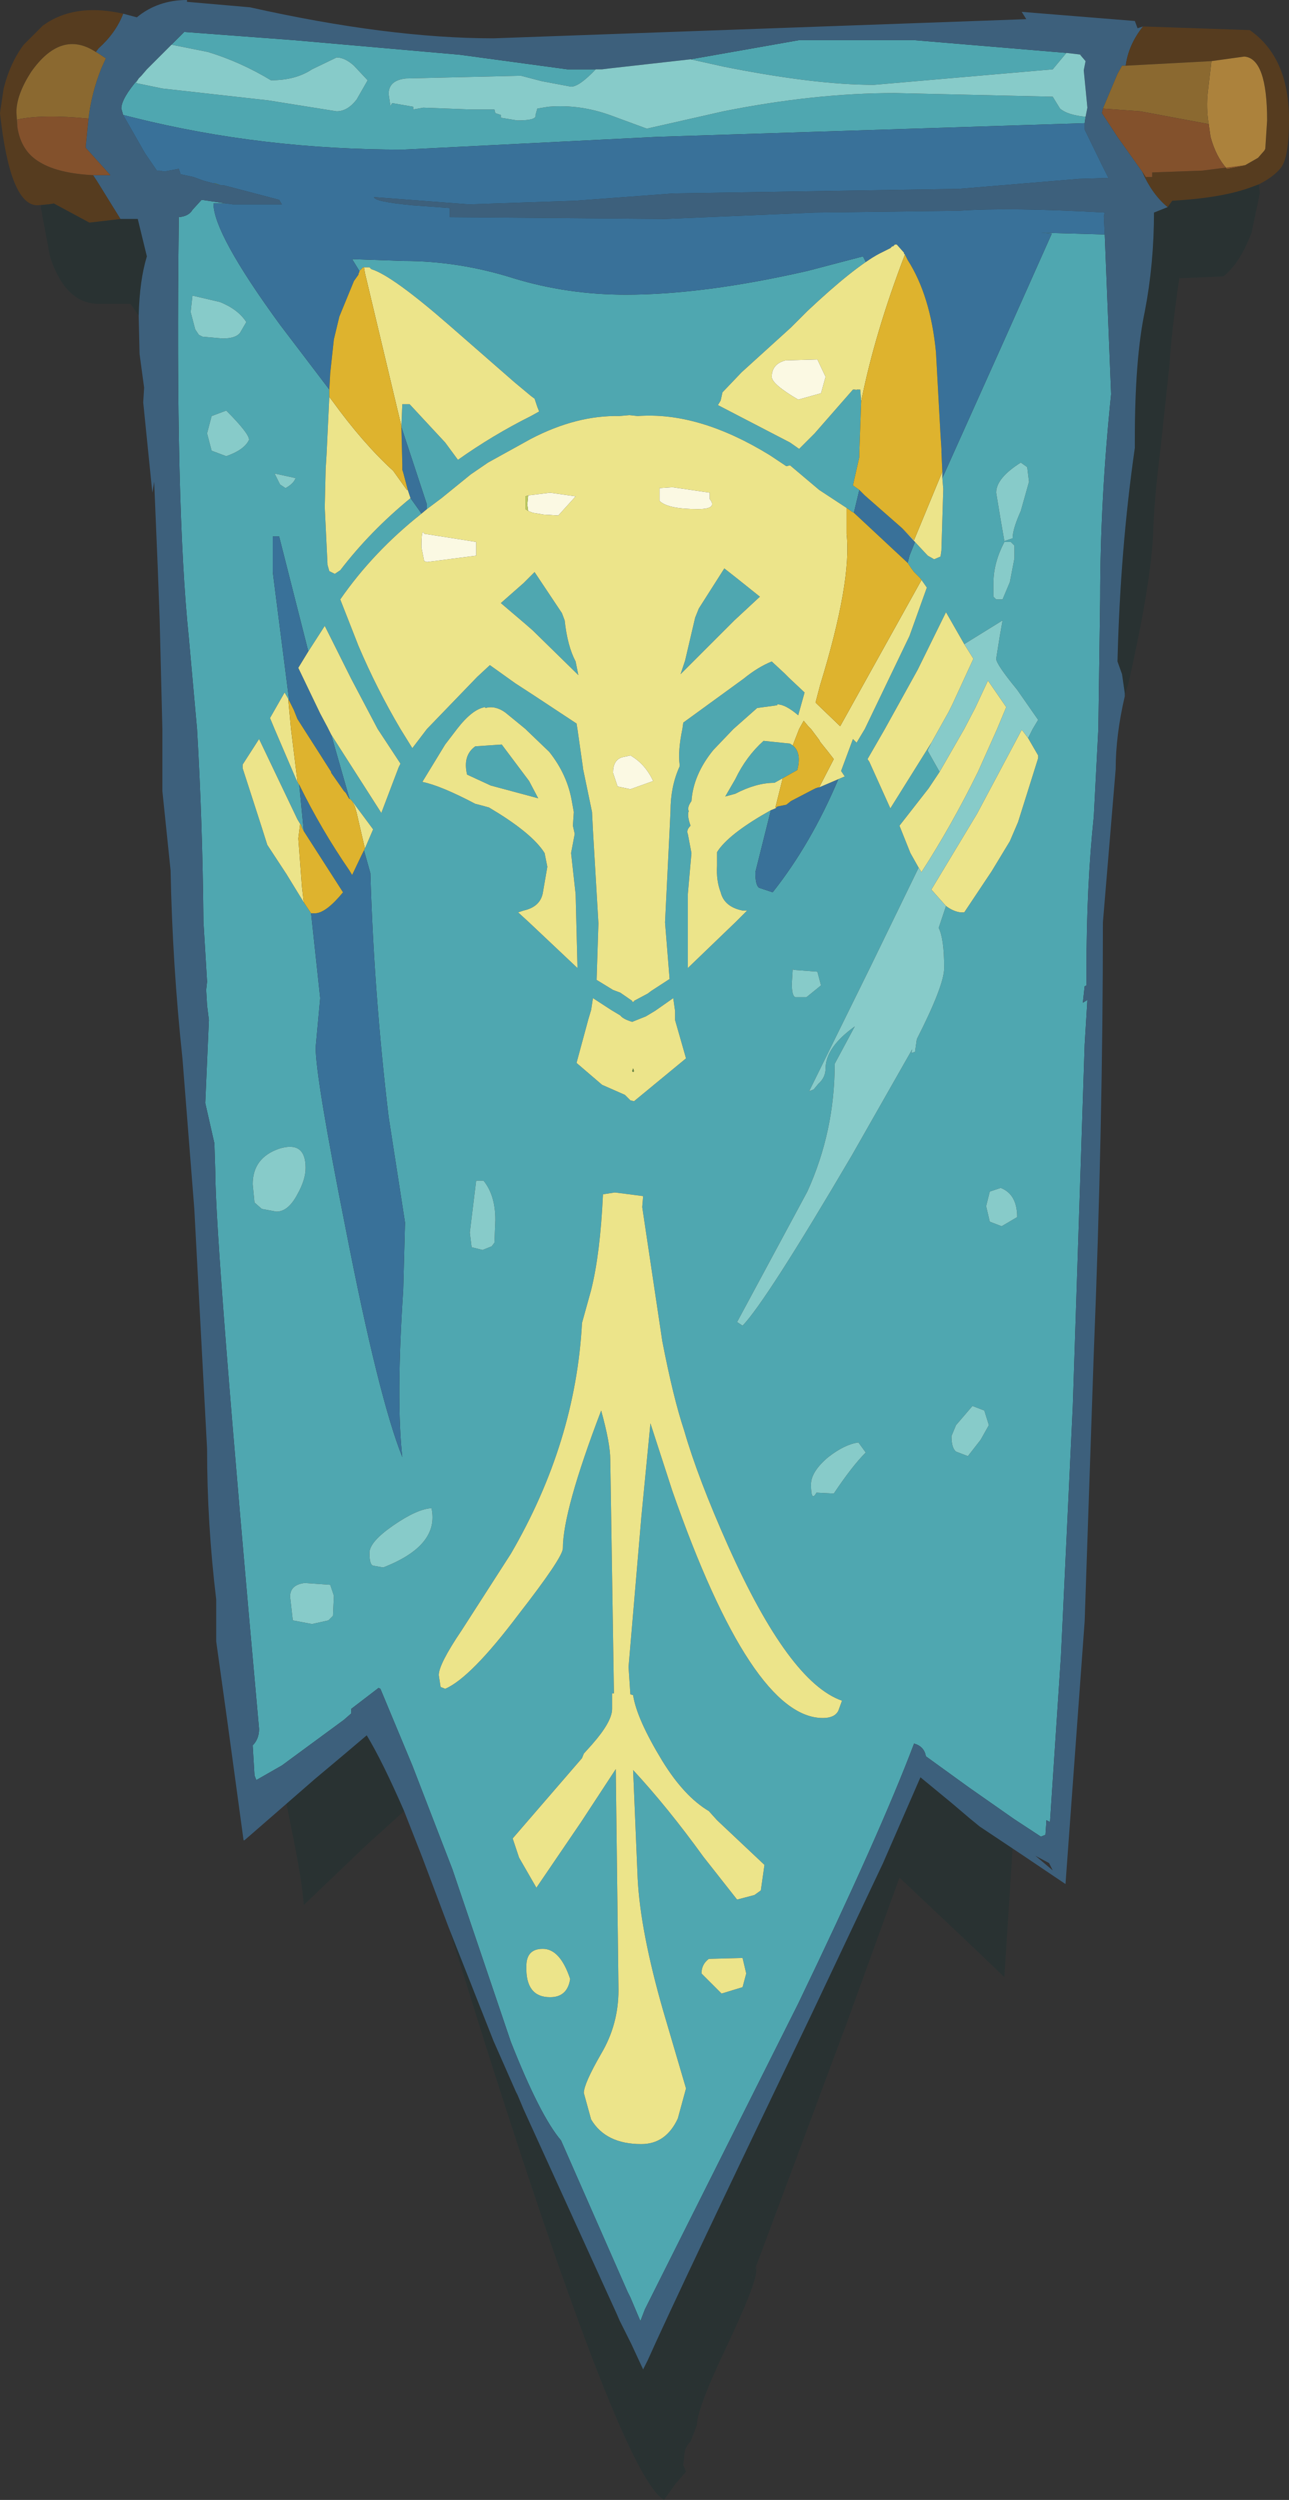 <?xml version="1.0" encoding="UTF-8" standalone="no"?>
<svg xmlns:ffdec="https://www.free-decompiler.com/flash" xmlns:xlink="http://www.w3.org/1999/xlink" ffdec:objectType="frame" height="137.0px" width="70.65px" xmlns="http://www.w3.org/2000/svg">
  <rect width="100%" height="100%" fill="#333333" stroke="none"/>
  <g transform="matrix(1.0, 0.0, 0.0, 1.0, 35.3, 68.5)">
    <use ffdec:characterId="2261" height="137.0" transform="matrix(1.0, 0.0, 0.0, 1.0, -35.3, -68.5)" width="70.65" xlink:href="#shape0"/>
  </g>
  <defs>
    <g id="shape0" transform="matrix(1.0, 0.0, 0.0, 1.0, 35.3, 68.5)">
      <path d="M2.55 -65.25 L8.5 -66.3 14.8 -66.3 23.15 -65.6 22.4 -64.7 12.6 -63.85 Q9.35 -63.85 4.35 -64.85 L2.55 -65.25 M24.2 -62.1 L24.15 -61.75 0.7 -61.0 -13.2 -60.3 Q-20.95 -60.3 -27.95 -62.05 L-28.55 -62.2 -28.65 -62.55 Q-28.65 -63.1 -27.7 -64.2 L-27.85 -63.95 -26.4 -63.65 -20.6 -63.0 -16.85 -62.4 Q-16.25 -62.4 -15.75 -63.05 L-15.15 -64.1 -15.9 -64.9 Q-16.4 -65.35 -16.85 -65.35 L-18.2 -64.7 Q-19.1 -64.1 -20.45 -64.1 -22.1 -65.1 -23.9 -65.65 L-25.9 -66.05 -25.2 -66.75 -19.2 -66.3 -10.1 -65.5 -4.2 -64.7 -2.4 -64.7 -2.65 -64.7 Q-3.55 -63.75 -4.0 -63.75 L-5.6 -64.05 -6.75 -64.35 -13.05 -64.2 Q-14.0 -64.1 -14.0 -63.35 L-13.9 -62.7 -13.8 -62.85 -12.65 -62.65 -12.65 -62.5 -12.1 -62.6 -9.5 -62.5 -8.2 -62.5 -8.15 -62.3 -7.85 -62.2 -7.85 -62.05 -6.95 -61.9 Q-5.85 -61.9 -5.95 -62.2 L-5.85 -62.55 -5.25 -62.65 Q-3.5 -62.8 -1.75 -62.15 L0.15 -61.45 4.35 -62.4 Q9.35 -63.4 13.75 -63.4 L22.4 -63.2 22.8 -62.55 Q23.2 -62.2 24.2 -62.1 M25.25 -55.65 L25.6 -46.9 Q25.0 -41.1 25.0 -35.7 L24.9 -28.55 24.65 -23.75 Q24.25 -19.95 24.25 -15.35 L24.25 -14.5 24.15 -14.45 24.05 -13.55 24.3 -13.7 24.15 -11.25 23.5 8.55 22.85 22.25 22.25 31.35 22.05 31.25 22.05 31.35 22.0 32.05 21.75 32.15 20.3 31.2 17.8 29.45 15.45 27.75 Q15.35 27.2 14.8 27.05 12.95 31.95 8.45 41.3 L0.05 58.05 -0.2 58.7 -0.75 57.4 -0.9 57.1 -4.55 48.8 Q-5.7 47.45 -7.3 43.4 L-10.5 33.95 -12.7 28.25 -14.45 24.05 -14.55 24.0 -16.05 25.15 -16.05 25.2 -16.05 25.4 -16.45 25.75 -19.85 28.25 -21.25 29.05 -21.35 28.8 -21.45 27.15 Q-21.1 26.8 -21.1 26.25 -23.5 -0.3 -23.5 -4.3 L-23.55 -5.85 -24.05 -8.05 -23.85 -12.6 -23.95 -13.4 -24.0 -14.25 -23.95 -14.7 -24.15 -18.0 Q-24.2 -23.45 -24.5 -28.55 L-24.95 -33.55 Q-25.7 -40.75 -25.5 -56.45 L-25.5 -56.6 Q-24.95 -56.65 -24.75 -57.0 L-24.25 -57.55 -22.9 -57.35 -23.6 -57.35 Q-23.6 -55.7 -19.95 -50.7 L-17.25 -47.15 -17.25 -46.75 -17.4 -43.6 -17.45 -42.8 -17.5 -40.7 -17.35 -37.6 -17.35 -37.55 -17.25 -37.2 -16.95 -37.05 -16.65 -37.25 Q-15.0 -39.4 -12.8 -41.2 L-12.3 -40.5 -12.2 -40.35 Q-14.85 -38.25 -16.65 -35.65 L-15.65 -33.1 Q-14.65 -30.75 -13.35 -28.55 L-12.7 -27.5 -11.9 -28.55 -9.15 -31.4 -8.45 -32.05 -7.05 -31.05 -6.05 -30.4 -3.7 -28.85 -3.65 -28.55 -3.35 -26.45 -3.35 -26.4 -2.85 -24.0 -2.8 -23.0 -2.5 -17.9 -2.6 -14.8 -1.7 -14.25 -1.3 -14.1 -0.65 -13.65 -0.65 -13.6 -0.55 -13.6 -0.55 -13.65 0.2 -14.05 0.4 -14.2 1.4 -14.85 1.15 -17.95 1.4 -23.0 1.45 -24.05 Q1.45 -25.4 1.95 -26.5 L1.95 -26.6 Q1.85 -27.35 2.1 -28.55 L2.15 -28.9 5.45 -31.3 Q6.25 -31.95 7.0 -32.25 L7.7 -31.6 7.95 -31.35 8.8 -30.55 8.45 -29.3 Q7.75 -29.9 7.3 -29.9 L7.3 -29.85 6.2 -29.7 4.9 -28.55 3.8 -27.4 Q2.7 -26.05 2.6 -24.6 2.35 -24.25 2.45 -24.05 2.35 -23.8 2.55 -23.25 2.3 -23.0 2.4 -22.8 L2.6 -21.75 2.4 -19.5 2.4 -15.55 2.4 -15.45 5.05 -18.0 5.65 -18.6 5.4 -18.6 Q4.4 -18.8 4.2 -19.6 3.95 -20.25 4.0 -21.05 L4.0 -21.8 4.1 -21.95 Q4.8 -22.9 6.95 -24.1 L6.1 -20.7 Q6.1 -20.0 6.3 -19.85 L7.05 -19.6 Q9.15 -22.25 10.65 -25.8 L11.0 -25.95 10.8 -26.25 11.45 -28.0 11.65 -27.8 12.1 -28.55 14.55 -33.65 15.5 -36.3 15.15 -36.8 14.8 -37.15 14.65 -37.35 14.55 -37.5 14.45 -37.65 14.55 -38.05 14.85 -38.8 15.55 -38.05 15.9 -37.85 16.25 -38.0 16.3 -38.35 16.3 -38.4 16.4 -41.7 16.35 -42.3 19.65 -49.65 22.35 -55.7 21.75 -55.75 25.25 -55.65 M12.9 -54.6 Q11.5 -53.85 8.95 -51.45 L8.05 -50.55 5.35 -48.1 4.3 -47.0 4.2 -46.55 4.05 -46.3 8.0 -44.25 8.5 -43.9 9.35 -44.75 11.45 -47.15 11.6 -47.15 11.6 -47.1 11.65 -47.15 11.85 -47.15 11.9 -46.5 11.8 -43.7 11.8 -43.45 11.45 -41.9 11.8 -41.65 11.5 -40.4 11.4 -40.45 11.2 -40.6 9.6 -41.65 8.0 -43.0 7.8 -42.95 6.9 -43.55 Q3.0 -45.95 -0.35 -45.7 L-0.8 -45.75 -1.35 -45.7 Q-3.7 -45.75 -6.2 -44.45 L-8.55 -43.15 -9.5 -42.5 -11.1 -41.2 -11.9 -40.6 -11.9 -40.85 -13.3 -45.1 -13.3 -45.15 -13.25 -46.35 -13.05 -46.35 -13.0 -46.35 -12.85 -46.35 -10.9 -44.25 -10.2 -43.3 Q-8.3 -44.65 -6.2 -45.7 L-5.75 -45.95 -5.85 -46.2 -6.0 -46.65 -6.2 -46.8 -7.1 -47.55 -10.65 -50.65 Q-13.8 -53.4 -14.95 -53.75 L-15.05 -53.85 -15.1 -53.85 -15.25 -53.85 -15.35 -53.85 -15.4 -53.85 -15.6 -53.65 -16.0 -54.3 -13.2 -54.2 Q-10.15 -54.2 -7.15 -53.25 -4.2 -52.35 -1.0 -52.35 3.25 -52.35 8.95 -53.65 L12.0 -54.45 12.15 -54.15 12.9 -54.6 M21.1 -42.1 L21.0 -42.9 20.65 -43.15 Q19.3 -42.3 19.3 -41.5 L19.55 -40.0 19.75 -38.85 20.2 -39.0 Q20.2 -39.5 20.65 -40.5 L21.1 -42.1 M20.3 -37.9 L20.3 -38.6 20.1 -38.8 19.75 -38.8 Q19.15 -37.65 19.15 -36.55 L19.15 -35.8 19.3 -35.65 19.65 -35.65 20.05 -36.6 20.3 -37.9 M16.55 -18.85 Q16.95 -18.55 17.35 -18.5 L17.55 -18.5 19.05 -20.75 20.05 -22.4 20.5 -23.45 21.6 -26.95 21.6 -27.1 21.05 -28.05 21.3 -28.55 21.6 -29.05 20.45 -30.7 Q19.3 -32.1 19.3 -32.4 L19.5 -33.65 19.65 -34.5 17.55 -33.2 16.55 -34.95 15.0 -31.8 13.2 -28.55 12.25 -26.9 12.35 -26.75 13.5 -24.2 15.75 -27.8 15.55 -27.4 15.55 -27.35 16.2 -26.2 15.6 -25.3 14.0 -23.25 14.6 -21.75 15.05 -20.95 12.4 -15.5 9.05 -8.7 9.3 -8.8 9.55 -9.1 Q9.95 -9.45 9.95 -9.95 9.95 -11.1 11.55 -12.25 L10.45 -10.2 Q10.45 -6.5 8.95 -3.2 L5.1 3.95 5.4 4.15 Q6.7 2.8 11.4 -5.2 L14.7 -11.0 14.65 -10.8 14.85 -10.85 14.95 -11.55 Q16.45 -14.5 16.45 -15.45 16.45 -17.05 16.15 -17.65 L16.55 -18.85 M6.35 -35.8 L4.95 -34.5 2.15 -31.7 2.0 -31.55 2.25 -32.3 2.8 -34.65 3.0 -35.15 4.4 -37.35 5.1 -36.8 6.35 -35.8 M7.6 -25.85 L7.15 -25.6 Q6.15 -25.6 5.0 -25.0 L4.45 -24.85 5.0 -25.8 Q5.6 -27.05 6.55 -27.9 L8.0 -27.75 8.15 -27.65 Q8.65 -27.25 8.4 -26.3 L7.6 -25.85 M0.6 -13.1 L0.1 -12.8 -0.65 -12.5 Q-1.15 -12.65 -1.3 -12.85 L-1.8 -13.15 -2.8 -13.8 -2.9 -13.15 -3.05 -12.65 -3.7 -10.25 -2.3 -9.05 -1.05 -8.5 -0.75 -8.2 -0.55 -8.15 2.3 -10.5 1.7 -12.6 1.7 -13.1 1.6 -13.8 0.6 -13.1 M17.1 11.05 L17.75 11.3 18.45 10.4 18.9 9.6 18.65 8.8 18.0 8.55 17.1 9.6 16.85 10.2 Q16.85 10.85 17.1 11.05 M12.15 11.1 L11.75 10.55 Q11.0 10.65 10.1 11.35 9.15 12.15 9.15 12.85 9.15 13.85 9.45 13.3 L10.4 13.35 Q11.4 11.85 12.15 11.1 M18.75 -2.4 L18.95 -1.55 19.6 -1.3 20.45 -1.8 Q20.45 -3.05 19.55 -3.4 L18.95 -3.2 18.75 -2.4 M9.5 -15.25 L8.2 -15.35 8.15 -15.4 8.1 -14.6 Q8.1 -13.9 8.3 -13.85 L8.9 -13.85 9.7 -14.5 9.5 -15.25 M1.0 5.0 L-0.1 -2.35 -0.05 -2.95 -1.6 -3.15 -2.25 -3.05 Q-2.4 0.2 -2.9 2.2 L-3.4 4.0 Q-3.75 10.55 -7.3 16.65 L-10.0 20.85 Q-11.25 22.7 -11.25 23.3 L-11.15 23.95 -10.9 24.05 Q-9.5 23.45 -6.9 20.0 -4.45 16.85 -4.45 16.35 -4.45 14.3 -2.35 8.8 -1.85 10.6 -1.85 11.5 L-1.65 24.3 -1.75 24.3 -1.75 25.15 Q-1.75 25.85 -2.85 27.1 L-3.3 27.6 -3.4 27.85 -7.2 32.25 -6.85 33.3 -5.9 34.95 -3.45 31.35 -1.55 28.45 -1.4 40.55 Q-1.4 42.45 -2.35 44.05 -3.3 45.7 -3.3 46.2 L-2.9 47.65 Q-2.1 49.0 -0.15 49.0 1.2 49.0 1.85 47.6 L2.3 45.95 1.05 41.7 Q-0.2 37.35 -0.35 34.45 L-0.6 28.5 Q1.3 30.55 3.25 33.25 L5.1 35.6 6.05 35.35 6.4 35.1 6.6 33.7 4.0 31.25 3.55 30.75 Q2.2 29.95 1.0 28.0 -0.4 25.7 -0.6 24.4 L-0.75 24.35 -0.85 22.85 -0.15 14.65 0.35 9.5 1.55 13.2 Q5.9 25.65 9.8 25.65 10.45 25.65 10.65 25.25 L10.85 24.7 Q7.95 23.7 4.6 16.2 2.95 12.5 2.2 9.9 1.6 8.1 1.0 5.0 M5.4 40.4 L5.6 39.65 5.4 38.8 3.55 38.85 Q3.15 39.15 3.15 39.65 L4.25 40.75 5.4 40.4 M-23.25 -51.95 L-24.75 -52.3 -24.85 -51.4 -24.6 -50.45 -24.4 -50.15 -24.2 -50.05 -23.1 -49.95 Q-22.4 -49.95 -22.15 -50.25 L-21.8 -50.85 Q-22.25 -51.55 -23.25 -51.95 M-19.65 -41.75 Q-19.2 -42.0 -19.1 -42.3 L-20.25 -42.55 -19.95 -41.95 -19.65 -41.75 M-17.15 -28.25 L-14.4 -23.95 -13.45 -26.45 -13.35 -26.65 -14.6 -28.55 -16.05 -31.3 -17.5 -34.2 -18.4 -32.8 -20.0 -39.1 -20.35 -39.1 -20.35 -37.15 -19.45 -30.1 -19.5 -30.15 -19.5 -30.2 -19.7 -30.55 -20.5 -29.15 -20.25 -28.55 -19.05 -25.75 -18.95 -25.55 -18.9 -25.5 -18.65 -22.95 -18.7 -23.05 -18.75 -23.15 -18.8 -23.3 -18.85 -23.35 -19.0 -23.6 -21.1 -28.0 -22.0 -26.6 -22.0 -26.4 -20.95 -23.15 -20.65 -22.2 -19.6 -20.6 -18.65 -19.05 -18.25 -18.45 -17.75 -13.8 -18.0 -11.1 Q-18.0 -9.45 -16.35 -1.15 -14.55 8.1 -13.25 11.35 -13.6 8.2 -13.2 2.2 L-13.1 -1.5 -14.0 -7.3 Q-14.8 -14.0 -15.0 -20.65 L-15.35 -21.9 -15.3 -22.0 -14.85 -23.05 -16.0 -24.6 -16.05 -24.65 -16.15 -24.75 -17.15 -28.25 M-8.4 -25.45 L-9.7 -26.05 Q-9.95 -27.1 -9.25 -27.6 L-7.8 -27.7 -6.3 -25.7 -5.8 -24.75 -6.35 -24.9 -8.4 -25.45 M-3.6 -31.5 L-3.7 -31.6 -6.1 -33.95 -6.5 -34.3 -7.85 -35.45 -6.6 -36.55 -6.1 -37.05 -6.0 -37.15 -4.5 -34.9 -4.35 -34.5 Q-4.2 -33.1 -3.75 -32.25 L-3.6 -31.5 M-10.25 -28.55 L-10.9 -27.7 -12.15 -25.65 Q-11.15 -25.45 -9.25 -24.45 L-9.05 -24.4 -8.5 -24.25 Q-6.3 -22.95 -5.55 -21.9 L-5.45 -21.75 -5.3 -21.0 -5.55 -19.55 Q-5.7 -18.8 -6.6 -18.6 L-6.9 -18.5 -6.3 -17.95 -3.65 -15.45 -3.65 -15.55 -3.75 -19.5 -4.0 -21.75 -3.8 -22.8 -3.9 -23.25 -3.85 -24.0 -3.95 -24.55 Q-4.2 -26.05 -5.2 -27.3 L-6.4 -28.45 -6.5 -28.55 -7.6 -29.45 Q-8.15 -29.85 -8.7 -29.7 L-8.7 -29.75 Q-9.4 -29.65 -10.25 -28.55 M-23.7 -43.8 L-22.9 -43.5 Q-21.9 -43.85 -21.65 -44.4 -21.65 -44.75 -22.9 -46.0 L-23.7 -45.7 -23.95 -44.75 -23.7 -43.8 M-21.35 -2.6 L-20.95 -2.25 -20.15 -2.1 Q-19.5 -2.1 -19.0 -3.05 -18.55 -3.85 -18.55 -4.5 -18.55 -6.0 -20.0 -5.55 -21.45 -5.05 -21.45 -3.6 L-21.35 -2.6 M-17.2 18.35 L-18.6 18.25 Q-19.4 18.35 -19.4 19.0 L-19.25 20.3 -18.2 20.5 -17.3 20.3 -17.05 20.05 -17.0 18.95 -17.2 18.35 M-14.85 17.3 L-14.3 17.4 Q-11.2 16.2 -11.65 14.15 -12.45 14.2 -13.75 15.1 -15.05 16.0 -15.05 16.6 -15.05 17.25 -14.85 17.3 M-8.15 -1.65 Q-8.15 -3.0 -8.8 -3.8 L-9.2 -3.8 -9.55 -0.95 -9.45 -0.15 -8.85 0.0 -8.35 -0.2 -8.2 -0.4 -8.15 -1.65 M-6.45 39.25 Q-6.5 40.95 -5.15 40.95 -4.2 40.95 -4.05 39.95 -4.6 38.3 -5.55 38.3 -6.45 38.3 -6.45 39.25" fill="#4fa7b0" fill-rule="evenodd" stroke="none"/>
      <path d="M23.15 -65.6 L14.8 -66.3 8.5 -66.3 2.55 -65.25 -1.9 -64.75 -2.3 -64.7 -2.4 -64.7 -4.2 -64.7 -10.1 -65.5 -19.2 -66.3 -25.2 -66.75 -25.9 -66.05 -27.15 -64.8 -27.25 -64.7 -27.55 -64.35 -27.7 -64.2 Q-28.65 -63.1 -28.65 -62.55 L-28.55 -62.2 -27.35 -60.1 -26.7 -59.15 -26.55 -59.15 -26.3 -59.1 -25.5 -59.25 -25.4 -58.95 -24.7 -58.8 -24.15 -58.6 -23.6 -58.45 -23.55 -58.45 -23.2 -58.35 -23.05 -58.35 -20.0 -57.55 -19.85 -57.3 -22.05 -57.3 -22.2 -57.3 -22.55 -57.3 -22.9 -57.35 -24.25 -57.55 -24.75 -57.0 Q-24.95 -56.65 -25.5 -56.6 L-25.5 -56.45 Q-25.7 -40.75 -24.95 -33.55 L-24.5 -28.55 Q-24.2 -23.45 -24.15 -18.0 L-23.95 -14.7 -24.0 -14.25 -23.95 -13.4 -23.85 -12.6 -24.05 -8.05 -23.55 -5.85 -23.5 -4.3 Q-23.5 -0.3 -21.1 26.25 -21.1 26.8 -21.45 27.15 L-21.35 28.8 -21.25 29.05 -19.85 28.25 -16.45 25.75 -16.05 25.4 -16.05 25.2 -16.05 25.15 -14.55 24.0 -14.45 24.05 -12.7 28.25 -10.5 33.95 -7.3 43.4 Q-5.7 47.45 -4.55 48.8 L-0.9 57.1 -0.75 57.4 -0.2 58.7 0.05 58.05 8.45 41.3 Q12.95 31.95 14.8 27.05 15.35 27.2 15.45 27.75 L17.8 29.45 20.3 31.2 21.75 32.15 22.0 32.05 22.05 31.35 22.05 31.25 22.25 31.35 22.85 22.25 23.5 8.55 24.15 -11.25 24.3 -13.7 24.05 -13.55 24.15 -14.45 24.25 -14.5 24.25 -15.35 Q24.25 -19.95 24.65 -23.75 L24.9 -28.55 25.0 -35.7 Q25.0 -41.1 25.6 -46.9 L25.25 -55.65 25.2 -56.65 25.25 -56.85 Q20.05 -57.15 17.25 -56.95 L9.35 -56.85 1.15 -56.5 -10.65 -56.6 -10.65 -57.1 -12.7 -57.25 Q-14.8 -57.45 -14.8 -57.7 L-9.6 -57.3 -3.75 -57.5 1.6 -57.9 17.25 -58.15 23.85 -58.7 25.45 -58.75 25.05 -59.55 24.15 -61.4 24.15 -61.55 24.15 -61.75 24.2 -62.1 24.3 -62.6 24.1 -64.65 24.2 -65.15 23.9 -65.5 24.0 -65.5 23.15 -65.6 M26.4 -64.9 L26.2 -64.9 25.95 -64.45 25.15 -62.55 25.1 -62.3 25.95 -61.0 27.3 -59.1 Q27.85 -57.85 28.7 -57.15 L27.95 -56.85 Q27.95 -54.05 27.45 -51.45 26.9 -48.85 26.9 -44.4 L26.9 -43.95 Q26.1 -38.4 25.95 -32.25 L26.2 -31.55 26.35 -30.5 26.35 -30.35 Q25.85 -28.2 25.85 -26.35 L25.15 -17.95 Q25.15 -6.8 24.65 5.65 L24.15 20.35 23.1 34.75 20.8 33.2 20.2 32.8 18.4 31.6 17.85 31.15 16.85 30.3 15.15 28.9 13.1 33.6 9.15 41.95 Q1.9 57.05 0.2 60.85 L-0.05 61.35 -0.7 59.95 -0.85 59.65 -1.05 59.25 -1.15 59.05 -1.35 58.65 -1.5 58.3 -6.6 47.1 -7.0 46.15 -6.95 46.3 -8.25 43.35 -10.7 37.15 -12.15 33.3 -13.15 30.75 Q-14.35 28.0 -15.2 26.6 L-16.5 27.7 -18.05 29.0 -19.6 30.35 -21.9 32.35 -21.95 32.35 -22.85 25.75 -23.45 21.45 -23.45 19.15 Q-23.95 15.0 -23.95 10.9 L-24.65 -2.25 -25.3 -10.5 Q-25.85 -15.65 -25.95 -20.8 L-26.4 -25.15 -26.4 -28.55 -26.55 -34.6 -26.65 -37.3 -26.85 -42.1 -26.95 -41.5 -27.45 -46.45 -27.4 -47.25 -27.65 -49.1 -27.7 -51.2 Q-27.65 -53.15 -27.25 -54.45 L-27.75 -56.5 -28.0 -56.5 -28.7 -56.5 -30.0 -58.6 -30.2 -58.9 -29.25 -58.9 -30.6 -60.4 -30.6 -60.5 -30.45 -62.0 Q-30.3 -63.35 -29.75 -64.75 L-29.5 -65.3 -29.95 -65.6 -30.05 -65.65 -29.9 -65.85 Q-28.95 -66.7 -28.55 -67.75 L-27.8 -67.55 Q-26.65 -68.5 -25.05 -68.5 L-25.05 -68.4 -21.6 -68.1 Q-14.0 -66.4 -8.25 -66.4 L20.95 -67.45 20.7 -67.85 26.9 -67.35 27.05 -66.95 27.35 -67.05 Q26.55 -66.05 26.4 -64.9 M21.45 33.2 L22.4 34.0 22.2 33.6 21.45 33.2" fill="#3d607c" fill-rule="evenodd" stroke="none"/>
      <path d="M2.55 -65.25 L4.35 -64.85 Q9.35 -63.85 12.6 -63.85 L22.4 -64.7 23.15 -65.6 24.0 -65.5 23.9 -65.5 24.2 -65.15 24.1 -64.65 24.3 -62.6 24.2 -62.1 Q23.2 -62.2 22.8 -62.55 L22.4 -63.2 13.75 -63.4 Q9.35 -63.4 4.35 -62.4 L0.15 -61.45 -1.75 -62.15 Q-3.5 -62.8 -5.25 -62.65 L-5.85 -62.55 -5.95 -62.2 Q-5.85 -61.9 -6.95 -61.9 L-7.85 -62.05 -7.85 -62.2 -8.15 -62.3 -8.2 -62.5 -9.5 -62.5 -12.1 -62.6 -12.65 -62.5 -12.65 -62.65 -13.8 -62.85 -13.9 -62.7 -14.0 -63.35 Q-14.0 -64.1 -13.05 -64.2 L-6.75 -64.35 -5.6 -64.05 -4.0 -63.75 Q-3.55 -63.75 -2.65 -64.7 L-2.4 -64.7 -2.3 -64.7 -1.9 -64.75 2.55 -65.25 M-27.7 -64.2 L-27.55 -64.35 -27.25 -64.7 -27.15 -64.8 -25.9 -66.05 -23.9 -65.65 Q-22.1 -65.1 -20.45 -64.1 -19.1 -64.1 -18.2 -64.7 L-16.85 -65.35 Q-16.4 -65.35 -15.9 -64.9 L-15.15 -64.1 -15.75 -63.05 Q-16.25 -62.4 -16.85 -62.4 L-20.6 -63.0 -26.4 -63.65 -27.85 -63.95 -27.7 -64.2 M20.3 -37.9 L20.05 -36.6 19.65 -35.65 19.3 -35.65 19.15 -35.8 19.15 -36.55 Q19.15 -37.65 19.75 -38.8 L20.1 -38.8 20.3 -38.6 20.3 -37.9 M21.1 -42.1 L20.65 -40.5 Q20.2 -39.5 20.2 -39.0 L19.75 -38.85 19.55 -40.0 19.3 -41.5 Q19.3 -42.3 20.65 -43.15 L21.0 -42.9 21.1 -42.1 M16.55 -18.85 L16.15 -17.65 Q16.45 -17.05 16.45 -15.45 16.45 -14.5 14.95 -11.55 L14.85 -10.85 14.65 -10.8 14.7 -11.0 11.4 -5.2 Q6.7 2.8 5.4 4.15 L5.1 3.95 8.95 -3.2 Q10.45 -6.5 10.45 -10.2 L11.55 -12.25 Q9.95 -11.1 9.95 -9.95 9.95 -9.45 9.55 -9.1 L9.3 -8.8 9.05 -8.7 12.4 -15.5 15.05 -20.95 15.15 -20.8 15.2 -20.7 Q16.85 -23.25 18.3 -26.2 L19.35 -28.55 19.85 -29.75 18.85 -31.2 18.15 -29.7 17.55 -28.55 16.2 -26.2 15.55 -27.35 15.55 -27.4 15.75 -27.8 16.7 -29.5 16.9 -29.9 18.05 -32.4 17.55 -33.2 19.65 -34.5 19.5 -33.65 19.3 -32.4 Q19.3 -32.1 20.45 -30.7 L21.6 -29.05 21.3 -28.55 21.05 -28.05 20.75 -28.45 20.7 -28.5 18.25 -23.9 15.75 -19.75 16.55 -18.85 M9.5 -15.25 L9.7 -14.5 8.9 -13.85 8.3 -13.85 Q8.1 -13.9 8.1 -14.6 L8.15 -15.4 8.2 -15.35 9.5 -15.25 M18.75 -2.4 L18.95 -3.2 19.55 -3.4 Q20.45 -3.05 20.45 -1.8 L19.6 -1.3 18.95 -1.55 18.75 -2.4 M12.15 11.1 Q11.4 11.85 10.4 13.35 L9.45 13.3 Q9.15 13.85 9.15 12.85 9.15 12.15 10.1 11.35 11.0 10.65 11.75 10.55 L12.15 11.1 M17.1 11.05 Q16.85 10.85 16.85 10.2 L17.1 9.6 18.0 8.55 18.65 8.8 18.9 9.6 18.45 10.4 17.75 11.3 17.1 11.05 M-23.25 -51.95 Q-22.25 -51.55 -21.8 -50.85 L-22.15 -50.25 Q-22.4 -49.95 -23.1 -49.95 L-24.2 -50.05 -24.4 -50.15 -24.6 -50.45 -24.85 -51.4 -24.75 -52.3 -23.25 -51.95 M-19.65 -41.75 L-19.95 -41.95 -20.25 -42.55 -19.1 -42.3 Q-19.2 -42.0 -19.65 -41.75 M-23.7 -43.8 L-23.95 -44.75 -23.7 -45.7 -22.9 -46.0 Q-21.65 -44.75 -21.65 -44.4 -21.9 -43.85 -22.9 -43.5 L-23.7 -43.8 M-21.35 -2.6 L-21.45 -3.6 Q-21.45 -5.05 -20.0 -5.55 -18.55 -6.0 -18.55 -4.5 -18.55 -3.85 -19.0 -3.05 -19.5 -2.1 -20.15 -2.1 L-20.95 -2.25 -21.35 -2.6 M-8.15 -1.65 L-8.2 -0.4 -8.35 -0.2 -8.85 0.0 -9.45 -0.15 -9.55 -0.95 -9.2 -3.8 -8.8 -3.8 Q-8.15 -3.0 -8.15 -1.65 M-14.85 17.3 Q-15.05 17.25 -15.05 16.6 -15.05 16.0 -13.75 15.1 -12.45 14.2 -11.65 14.15 -11.2 16.2 -14.3 17.4 L-14.85 17.3 M-17.2 18.35 L-17.0 18.95 -17.05 20.05 -17.3 20.3 -18.2 20.5 -19.25 20.3 -19.4 19.0 Q-19.4 18.35 -18.6 18.25 L-17.2 18.35" fill="#87cbc9" fill-rule="evenodd" stroke="none"/>
      <path d="M24.15 -61.75 L24.15 -61.55 24.15 -61.4 25.05 -59.55 25.45 -58.75 23.85 -58.7 17.25 -58.15 1.6 -57.9 -3.75 -57.5 -9.6 -57.3 -14.8 -57.7 Q-14.8 -57.45 -12.7 -57.25 L-10.65 -57.1 -10.65 -56.6 1.15 -56.5 9.35 -56.85 17.25 -56.95 Q20.05 -57.15 25.25 -56.85 L25.2 -56.65 25.25 -55.65 21.75 -55.75 22.35 -55.7 19.65 -49.65 16.35 -42.3 16.35 -42.65 16.3 -43.7 16.3 -43.8 16.3 -43.9 16.25 -44.65 16.0 -49.2 Q15.7 -52.3 14.45 -54.25 L14.3 -54.55 14.25 -54.6 14.25 -54.65 13.85 -55.1 13.75 -55.1 13.65 -55.0 13.6 -55.0 13.5 -54.9 12.9 -54.6 12.15 -54.15 12.0 -54.45 8.95 -53.65 Q3.25 -52.35 -1.0 -52.35 -4.2 -52.35 -7.15 -53.25 -10.15 -54.2 -13.2 -54.2 L-16.0 -54.3 -15.6 -53.65 -15.6 -53.6 -15.65 -53.5 -15.65 -53.45 -15.9 -53.1 -16.7 -51.15 -17.0 -49.9 -17.2 -48.05 -17.25 -47.15 -19.95 -50.7 Q-23.6 -55.7 -23.6 -57.35 L-22.9 -57.35 -22.55 -57.3 -22.2 -57.3 -22.05 -57.3 -19.85 -57.3 -20.0 -57.55 -23.05 -58.35 -23.2 -58.35 -23.5 -58.45 -23.55 -58.45 -23.6 -58.45 -24.15 -58.6 -24.7 -58.8 -25.4 -58.95 -25.5 -59.25 -26.3 -59.1 -26.55 -59.15 -26.7 -59.15 -27.35 -60.1 -28.55 -62.2 -27.95 -62.05 Q-20.95 -60.3 -13.2 -60.3 L0.7 -61.0 24.15 -61.75 M-13.3 -45.1 L-11.9 -40.85 -11.9 -40.6 -12.2 -40.35 -12.3 -40.5 -12.8 -41.2 -12.95 -41.65 -13.2 -42.6 -13.25 -42.75 -13.25 -43.05 -13.3 -45.1 M11.5 -40.4 L11.8 -41.65 12.1 -41.35 14.15 -39.55 14.85 -38.8 14.55 -38.05 14.45 -37.65 11.5 -40.4 M6.95 -24.1 L7.2 -24.2 7.25 -24.25 7.3 -24.3 7.8 -24.4 8.05 -24.6 9.2 -25.2 9.4 -25.3 9.55 -25.35 9.6 -25.35 10.65 -25.8 Q9.15 -22.25 7.05 -19.6 L6.3 -19.85 Q6.1 -20.0 6.1 -20.7 L6.95 -24.1 M-18.4 -32.8 L-18.95 -31.9 -17.75 -29.4 -17.35 -28.65 -17.25 -28.45 -17.15 -28.25 -16.15 -24.75 -16.15 -24.7 -16.35 -25.05 -16.45 -25.15 -17.15 -26.15 -17.15 -26.2 -17.85 -27.3 -18.65 -28.55 -19.0 -29.1 -19.2 -29.6 -19.45 -30.1 -20.35 -37.15 -20.35 -39.1 -20.0 -39.1 -18.4 -32.8 M-18.9 -25.5 Q-17.7 -23.05 -16.15 -20.8 L-16.0 -20.55 -15.5 -21.6 -15.35 -21.9 -15.0 -20.65 Q-14.8 -14.0 -14.0 -7.3 L-13.1 -1.5 -13.2 2.2 Q-13.6 8.2 -13.25 11.35 -14.55 8.1 -16.35 -1.15 -18.0 -9.45 -18.0 -11.1 L-17.75 -13.8 -18.25 -18.45 -18.0 -18.45 Q-17.4 -18.5 -16.5 -19.6 L-18.65 -22.95 -18.9 -25.5" fill="#397199" fill-rule="evenodd" stroke="none"/>
      <path d="M11.9 -46.5 L11.85 -47.15 11.65 -47.15 11.6 -47.1 11.6 -47.15 11.45 -47.15 9.35 -44.75 8.5 -43.9 8.0 -44.25 4.05 -46.3 4.2 -46.55 4.3 -47.0 5.35 -48.1 8.05 -50.55 8.95 -51.45 Q11.5 -53.85 12.9 -54.6 L13.5 -54.9 13.6 -55.0 13.65 -55.0 13.75 -55.1 13.85 -55.1 14.25 -54.65 14.25 -54.6 14.3 -54.55 Q12.65 -50.25 11.9 -46.5 M-15.35 -53.85 L-15.25 -53.85 -15.1 -53.85 -15.05 -53.85 -14.95 -53.75 Q-13.8 -53.4 -10.65 -50.65 L-7.1 -47.55 -6.2 -46.8 -6.0 -46.65 -5.85 -46.2 -5.75 -45.95 -6.2 -45.7 Q-8.3 -44.65 -10.2 -43.3 L-10.9 -44.25 -12.85 -46.35 -13.0 -46.35 -13.05 -46.35 -13.25 -46.35 -13.3 -45.15 -15.3 -53.55 -15.35 -53.85 M-11.9 -40.6 L-11.1 -41.2 -9.5 -42.5 -8.55 -43.15 -6.2 -44.45 Q-3.7 -45.75 -1.35 -45.7 L-0.8 -45.75 -0.35 -45.7 Q3.0 -45.95 6.9 -43.55 L7.8 -42.95 8.0 -43.0 9.6 -41.65 11.2 -40.6 11.1 -40.65 11.1 -39.25 Q11.4 -36.65 9.65 -30.95 L9.4 -30.0 9.5 -29.9 10.75 -28.7 15.2 -36.7 15.15 -36.8 15.5 -36.3 14.55 -33.65 12.1 -28.55 11.65 -27.8 11.45 -28.0 10.8 -26.25 11.0 -25.95 10.65 -25.8 9.6 -25.35 10.4 -26.9 10.05 -27.35 9.65 -27.85 9.6 -27.95 9.15 -28.55 9.0 -28.7 8.75 -29.0 8.5 -28.55 8.15 -27.65 8.0 -27.75 6.55 -27.9 Q5.6 -27.05 5.0 -25.8 L4.45 -24.85 5.0 -25.0 Q6.15 -25.6 7.15 -25.6 L7.6 -25.85 7.2 -24.25 7.25 -24.25 7.2 -24.2 6.95 -24.1 Q4.8 -22.9 4.1 -21.95 L4.0 -21.8 4.0 -21.05 Q3.95 -20.25 4.2 -19.6 4.4 -18.8 5.4 -18.6 L5.65 -18.6 5.05 -18.0 2.4 -15.45 2.4 -15.55 2.4 -19.5 2.6 -21.75 2.4 -22.8 Q2.3 -23.0 2.55 -23.25 2.35 -23.8 2.45 -24.05 2.35 -24.25 2.6 -24.6 2.7 -26.05 3.8 -27.4 L4.9 -28.55 6.2 -29.7 7.3 -29.85 7.3 -29.9 Q7.75 -29.9 8.45 -29.3 L8.8 -30.55 7.95 -31.35 7.7 -31.6 7.0 -32.25 Q6.25 -31.95 5.45 -31.3 L2.15 -28.9 2.1 -28.55 Q1.85 -27.35 1.95 -26.6 L1.95 -26.5 Q1.45 -25.4 1.45 -24.05 L1.4 -23.0 1.15 -17.95 1.4 -14.85 0.4 -14.2 0.2 -14.05 -0.55 -13.65 -0.55 -13.6 -0.65 -13.6 -0.65 -13.65 -1.3 -14.1 -1.7 -14.25 -2.6 -14.8 -2.5 -17.9 -2.8 -23.0 -2.85 -24.0 -3.35 -26.4 -3.35 -26.45 -3.65 -28.55 -3.7 -28.85 -6.05 -30.4 -7.05 -31.05 -8.45 -32.05 -9.15 -31.4 -11.9 -28.55 -12.7 -27.5 -13.35 -28.55 Q-14.65 -30.75 -15.65 -33.1 L-16.65 -35.65 Q-14.85 -38.25 -12.2 -40.35 L-11.9 -40.6 M16.35 -42.65 L16.35 -42.3 16.4 -41.7 16.3 -38.4 16.3 -38.35 16.25 -38.0 15.9 -37.85 15.55 -38.05 14.85 -38.8 14.15 -39.55 14.8 -38.9 16.35 -42.65 M21.05 -28.05 L21.6 -27.1 21.6 -26.95 20.5 -23.45 20.05 -22.4 19.05 -20.75 17.55 -18.5 17.35 -18.5 Q16.95 -18.55 16.55 -18.85 L15.75 -19.75 18.25 -23.9 20.7 -28.5 20.75 -28.45 21.05 -28.05 M15.05 -20.95 L14.6 -21.75 14.0 -23.25 15.6 -25.3 16.2 -26.2 17.55 -28.55 18.15 -29.7 18.85 -31.2 19.85 -29.75 19.35 -28.55 18.3 -26.2 Q16.85 -23.25 15.2 -20.7 L15.15 -20.8 15.05 -20.95 M15.75 -27.8 L13.5 -24.2 12.35 -26.75 12.25 -26.9 13.2 -28.55 15.0 -31.8 16.55 -34.95 17.55 -33.2 18.05 -32.4 16.9 -29.9 16.7 -29.5 15.75 -27.8 M0.85 -41.75 L0.85 -41.05 Q1.3 -40.6 2.95 -40.6 4.05 -40.6 3.6 -41.15 L3.6 -41.5 1.55 -41.8 0.85 -41.75 M7.0 -47.85 Q7.0 -47.45 8.45 -46.6 L9.7 -46.95 9.95 -47.85 9.5 -48.8 7.75 -48.75 Q7.0 -48.55 7.0 -47.85 M6.35 -35.8 L5.1 -36.8 4.4 -37.35 3.0 -35.15 2.8 -34.65 2.25 -32.3 2.0 -31.55 2.15 -31.7 4.95 -34.5 6.35 -35.8 M0.6 -13.1 L1.6 -13.8 1.7 -13.1 1.7 -12.6 2.3 -10.5 -0.55 -8.15 -0.75 -8.2 -1.05 -8.5 -2.3 -9.05 -3.7 -10.25 -3.05 -12.65 -2.9 -13.15 -2.8 -13.8 -1.8 -13.15 -1.3 -12.85 Q-1.15 -12.65 -0.65 -12.5 L0.1 -12.8 0.6 -13.1 M1.0 5.0 Q1.6 8.1 2.2 9.9 2.95 12.5 4.6 16.2 7.95 23.7 10.85 24.7 L10.65 25.25 Q10.45 25.65 9.8 25.65 5.9 25.65 1.55 13.2 L0.35 9.5 -0.15 14.65 -0.85 22.85 -0.75 24.35 -0.6 24.4 Q-0.4 25.7 1.0 28.0 2.2 29.95 3.55 30.75 L4.0 31.25 6.6 33.7 6.4 35.1 6.05 35.35 5.1 35.6 3.25 33.25 Q1.3 30.55 -0.6 28.5 L-0.35 34.45 Q-0.2 37.35 1.05 41.7 L2.3 45.95 1.85 47.6 Q1.2 49.0 -0.15 49.0 -2.1 49.0 -2.9 47.65 L-3.3 46.2 Q-3.3 45.7 -2.35 44.05 -1.4 42.45 -1.4 40.55 L-1.55 28.45 -3.45 31.35 -5.9 34.95 -6.85 33.3 -7.2 32.25 -3.4 27.85 -3.3 27.6 -2.85 27.1 Q-1.75 25.85 -1.75 25.15 L-1.75 24.3 -1.65 24.3 -1.85 11.5 Q-1.85 10.6 -2.35 8.8 -4.45 14.3 -4.45 16.35 -4.45 16.85 -6.9 20.0 -9.5 23.45 -10.9 24.05 L-11.15 23.95 -11.25 23.3 Q-11.25 22.7 -10.0 20.85 L-7.3 16.65 Q-3.75 10.55 -3.4 4.0 L-2.9 2.2 Q-2.4 0.2 -2.25 -3.05 L-1.6 -3.15 -0.05 -2.95 -0.1 -2.35 1.0 5.0 M5.4 40.4 L4.25 40.75 3.15 39.65 Q3.15 39.15 3.55 38.85 L5.4 38.8 5.6 39.65 5.4 40.4 M-6.35 -40.5 L-6.1 -40.4 -5.5 -40.3 -4.7 -40.25 -3.75 -41.3 -5.15 -41.5 -6.35 -41.35 -6.5 -41.3 -6.5 -40.6 -6.35 -40.5 M-9.2 -38.05 L-9.2 -38.8 -12.05 -39.25 Q-12.2 -39.6 -12.2 -38.5 L-12.05 -37.75 -11.9 -37.7 -9.2 -38.05 M-17.25 -46.75 L-17.1 -46.55 Q-15.4 -44.2 -13.75 -42.7 L-13.0 -41.65 -12.95 -41.65 -12.8 -41.2 Q-15.0 -39.4 -16.65 -37.25 L-16.95 -37.05 -17.25 -37.2 -17.35 -37.55 -17.35 -37.6 -17.5 -40.7 -17.45 -42.8 -17.4 -43.6 -17.25 -46.75 M-17.15 -28.25 L-17.25 -28.45 -17.35 -28.65 -17.75 -29.4 -18.95 -31.9 -18.4 -32.8 -17.5 -34.2 -16.05 -31.3 -14.6 -28.55 -13.35 -26.65 -13.45 -26.45 -14.4 -23.95 -17.15 -28.25 M-19.5 -30.15 L-19.35 -28.55 -19.0 -25.7 -18.95 -25.55 -19.05 -25.75 -20.25 -28.55 -20.5 -29.15 -19.7 -30.55 -19.5 -30.2 -19.5 -30.15 M-15.3 -22.0 L-15.75 -23.95 -15.85 -24.3 -16.0 -24.6 -14.85 -23.05 -15.3 -22.0 M-10.25 -28.55 Q-9.4 -29.65 -8.7 -29.75 L-8.7 -29.7 Q-8.15 -29.85 -7.6 -29.45 L-6.5 -28.55 -6.4 -28.45 -5.2 -27.3 Q-4.2 -26.05 -3.95 -24.55 L-3.85 -24.0 -3.9 -23.25 -3.8 -22.8 -4.0 -21.75 -3.75 -19.5 -3.65 -15.55 -3.65 -15.45 -6.3 -17.95 -6.9 -18.5 -6.6 -18.6 Q-5.7 -18.8 -5.55 -19.55 L-5.3 -21.0 -5.45 -21.75 -5.55 -21.9 Q-6.3 -22.95 -8.5 -24.25 L-9.05 -24.4 -9.25 -24.45 Q-11.15 -25.45 -12.15 -25.65 L-10.9 -27.7 -10.25 -28.55 M-3.6 -31.5 L-3.75 -32.25 Q-4.2 -33.1 -4.35 -34.5 L-4.5 -34.9 -6.0 -37.15 -6.1 -37.05 -6.6 -36.55 -7.85 -35.45 -6.5 -34.3 -6.1 -33.95 -3.7 -31.6 -3.6 -31.5 M-8.4 -25.45 L-6.35 -24.9 -5.8 -24.75 -6.3 -25.7 -7.8 -27.7 -9.25 -27.6 Q-9.95 -27.1 -9.7 -26.05 L-8.4 -25.45 M-0.75 -27.1 L-1.2 -27.0 Q-1.7 -26.85 -1.7 -26.15 L-1.45 -25.4 -0.75 -25.25 0.5 -25.7 Q0.05 -26.65 -0.75 -27.1 M-18.65 -19.05 L-19.6 -20.6 -20.65 -22.2 -20.95 -23.15 -22.0 -26.4 -22.0 -26.6 -21.1 -28.0 -19.0 -23.6 -18.85 -23.35 -18.95 -22.55 -18.75 -19.9 -18.65 -19.05 M-0.6 -9.95 L-0.65 -9.8 -0.6 -9.75 -0.55 -9.8 -0.6 -9.95 M-6.45 39.25 Q-6.45 38.3 -5.55 38.3 -4.6 38.3 -4.05 39.95 -4.2 40.95 -5.15 40.95 -6.5 40.95 -6.45 39.25" fill="#ece48a" fill-rule="evenodd" stroke="none"/>
      <path d="M11.9 -46.5 Q12.65 -50.25 14.3 -54.55 L14.45 -54.25 Q15.7 -52.3 16.0 -49.2 L16.25 -44.65 16.3 -43.9 16.3 -43.8 16.3 -43.7 16.35 -42.65 14.8 -38.9 14.15 -39.55 12.1 -41.35 11.8 -41.65 11.45 -41.9 11.8 -43.45 11.8 -43.7 11.9 -46.5 M-15.6 -53.65 L-15.4 -53.85 -15.35 -53.85 -15.3 -53.55 -13.3 -45.15 -13.3 -45.1 -13.25 -43.05 -13.25 -42.75 -13.2 -42.6 -12.95 -41.65 -13.0 -41.65 -13.75 -42.7 Q-15.4 -44.2 -17.1 -46.55 L-17.25 -46.75 -17.25 -47.15 -17.2 -48.05 -17.0 -49.9 -16.7 -51.15 -15.9 -53.1 -15.65 -53.45 -15.65 -53.5 -15.6 -53.6 -15.6 -53.65 M11.2 -40.6 L11.4 -40.45 11.5 -40.4 14.45 -37.65 14.55 -37.5 14.65 -37.35 14.8 -37.15 15.15 -36.8 15.2 -36.7 10.75 -28.7 9.5 -29.9 9.4 -30.0 9.65 -30.95 Q11.4 -36.65 11.1 -39.25 L11.1 -40.65 11.2 -40.6 M7.25 -24.25 L7.2 -24.25 7.6 -25.85 8.4 -26.3 Q8.65 -27.25 8.15 -27.65 L8.5 -28.55 8.75 -29.0 9.0 -28.7 9.15 -28.55 9.6 -27.95 9.65 -27.85 10.05 -27.35 10.4 -26.9 9.6 -25.35 9.55 -25.35 9.4 -25.3 9.2 -25.2 8.05 -24.6 7.8 -24.4 7.3 -24.3 7.25 -24.25 M-19.45 -30.1 L-19.2 -29.6 -19.0 -29.1 -18.65 -28.55 -17.85 -27.3 -17.15 -26.2 -17.15 -26.15 -16.45 -25.15 -16.35 -25.05 -16.15 -24.7 -16.15 -24.75 -16.05 -24.65 -16.0 -24.6 -15.85 -24.3 -15.75 -23.95 -15.3 -22.0 -15.35 -21.9 -15.5 -21.6 -16.0 -20.55 -16.15 -20.8 Q-17.7 -23.05 -18.9 -25.5 L-18.95 -25.55 -19.0 -25.7 -19.35 -28.55 -19.5 -30.15 -19.45 -30.1 M-18.65 -19.05 L-18.75 -19.9 -18.95 -22.55 -18.85 -23.35 -18.8 -23.3 -18.75 -23.15 -18.7 -23.05 -18.65 -22.95 -16.5 -19.6 Q-17.4 -18.5 -18.0 -18.45 L-18.25 -18.45 -18.65 -19.05" fill="#deb32e" fill-rule="evenodd" stroke="none"/>
      <path d="M32.95 -59.45 L33.65 -59.85 34.0 -60.25 34.05 -60.35 34.15 -61.9 Q34.15 -65.3 32.9 -65.4 L31.1 -65.15 26.4 -64.9 Q26.55 -66.05 27.35 -67.05 L33.2 -66.85 Q35.35 -65.35 35.35 -61.95 35.35 -59.85 34.9 -59.3 34.5 -58.8 33.7 -58.4 L33.3 -58.25 Q31.7 -57.65 28.95 -57.5 L28.7 -57.15 Q27.85 -57.85 27.3 -59.1 L27.4 -58.95 27.5 -58.8 27.85 -58.8 27.85 -59.05 30.6 -59.15 32.95 -59.45 M-28.55 -67.75 Q-28.95 -66.7 -29.9 -65.85 L-30.05 -65.65 Q-31.95 -66.9 -33.6 -64.55 -34.4 -63.3 -34.4 -62.35 L-34.35 -61.55 Q-34.15 -60.2 -33.1 -59.6 -32.1 -59.0 -30.2 -58.9 L-30.0 -58.6 -28.7 -56.5 -30.4 -56.3 -32.35 -57.35 -32.65 -57.3 -32.7 -57.3 -33.25 -57.25 Q-34.75 -57.25 -35.3 -62.3 L-35.1 -63.65 Q-34.75 -65.05 -34.0 -66.05 L-32.95 -67.1 -32.65 -67.3 Q-31.0 -68.3 -28.55 -67.75" fill="#563c1f" fill-rule="evenodd" stroke="none"/>
      <path d="M30.95 -61.7 Q30.8 -62.6 30.9 -63.45 L31.1 -65.15 32.9 -65.4 Q34.15 -65.3 34.15 -61.9 L34.05 -60.35 34.0 -60.25 33.65 -59.85 32.95 -59.45 31.95 -59.25 Q31.35 -59.9 31.05 -61.0 L30.95 -61.7" fill="#ac823c" fill-rule="evenodd" stroke="none"/>
      <path d="M31.1 -65.15 L30.9 -63.45 Q30.8 -62.6 30.95 -61.7 L27.2 -62.4 25.15 -62.55 25.95 -64.45 26.2 -64.9 26.4 -64.9 31.1 -65.15 M-30.05 -65.65 L-29.95 -65.6 -29.5 -65.3 -29.75 -64.75 Q-30.3 -63.35 -30.45 -62.0 -32.95 -62.25 -34.35 -61.95 L-34.35 -61.55 -34.4 -62.35 Q-34.4 -63.3 -33.6 -64.55 -31.95 -66.9 -30.05 -65.65" fill="#8b6930" fill-rule="evenodd" stroke="none"/>
      <path d="M30.95 -61.7 L31.05 -61.0 Q31.35 -59.9 31.95 -59.25 L32.95 -59.45 30.6 -59.15 27.85 -59.05 27.85 -58.8 27.5 -58.8 27.4 -58.95 27.3 -59.1 25.95 -61.0 25.1 -62.3 25.15 -62.55 27.2 -62.4 30.95 -61.7 M-30.45 -62.0 L-30.6 -60.5 -30.6 -60.4 -29.25 -58.9 -30.2 -58.9 Q-32.1 -59.0 -33.1 -59.6 -34.15 -60.2 -34.35 -61.55 L-34.35 -61.95 Q-32.95 -62.25 -30.45 -62.0" fill="#83512c" fill-rule="evenodd" stroke="none"/>
      <path d="M-28.7 -56.5 L-28.0 -56.5 -27.75 -56.5 -27.25 -54.45 Q-27.65 -53.15 -27.7 -51.2 L-28.15 -51.85 -29.9 -51.85 Q-31.7 -51.85 -32.55 -54.4 L-33.05 -57.05 -33.05 -57.25 -32.7 -57.3 -32.65 -57.3 -32.35 -57.35 -30.4 -56.3 -28.7 -56.5 M-19.6 30.35 L-18.05 29.0 -16.5 27.7 -15.2 26.6 Q-14.35 28.0 -13.15 30.75 L-15.25 32.65 -18.65 35.9 Q-18.75 34.5 -19.35 31.6 L-19.6 30.35 M-10.7 37.15 L-8.25 43.35 -6.95 46.3 -7.0 46.15 -6.6 47.1 -1.5 58.3 -1.35 58.65 -1.15 59.05 -1.05 59.25 -0.85 59.65 -0.7 59.95 -0.05 61.35 0.2 60.85 Q1.9 57.05 9.15 41.95 L13.1 33.6 15.15 28.9 16.85 30.3 17.85 31.15 18.4 31.6 20.2 32.8 19.75 39.85 17.55 37.75 14.0 34.4 11.1 42.4 5.9 56.35 6.15 55.7 6.15 55.95 Q6.15 56.65 4.55 60.05 2.9 63.5 2.9 64.4 L2.55 65.3 Q2.2 65.65 2.2 66.15 L2.15 66.6 2.3 66.95 1.7 67.65 1.1 68.5 Q-1.15 67.3 -8.65 43.7 L-10.7 37.15 M26.35 -30.35 L26.35 -30.5 26.2 -31.55 25.95 -32.25 Q26.1 -38.4 26.9 -43.95 L26.9 -44.4 Q26.9 -48.85 27.45 -51.45 27.95 -54.05 27.95 -56.85 L28.7 -57.15 28.95 -57.5 Q31.7 -57.65 33.3 -58.25 L33.7 -58.4 33.75 -57.9 33.3 -55.75 Q32.65 -54.05 31.75 -53.35 L29.35 -53.25 29.35 -53.35 Q28.9 -50.25 28.8 -48.5 L28.3 -43.85 Q27.95 -41.05 27.9 -39.15 27.75 -36.35 26.55 -31.05 L26.45 -30.75 26.35 -30.35" fill="#003333" fill-opacity="0.188" fill-rule="evenodd" stroke="none"/>
      <path d="M7.0 -47.85 Q7.0 -48.55 7.75 -48.75 L9.5 -48.8 9.95 -47.85 9.7 -46.95 8.45 -46.6 Q7.0 -47.45 7.0 -47.85 M0.85 -41.75 L1.55 -41.8 3.6 -41.5 3.6 -41.15 Q4.05 -40.6 2.95 -40.6 1.3 -40.6 0.85 -41.05 L0.85 -41.75 M-6.35 -41.35 L-5.15 -41.5 -3.75 -41.3 -4.7 -40.25 -5.5 -40.3 -6.1 -40.4 -6.35 -40.5 -6.4 -40.85 -6.35 -41.35 M-9.2 -38.05 L-11.9 -37.7 -12.05 -37.75 -12.2 -38.5 Q-12.2 -39.6 -12.05 -39.25 L-9.2 -38.8 -9.2 -38.05 M-0.75 -27.1 Q0.05 -26.65 0.5 -25.7 L-0.75 -25.25 -1.45 -25.4 -1.7 -26.15 Q-1.7 -26.85 -1.2 -27.0 L-0.75 -27.1" fill="#fbf9e3" fill-rule="evenodd" stroke="none"/>
      <path d="M-23.2 -58.35 L-23.55 -58.45 -23.5 -58.45 -23.2 -58.35 M-0.6 -9.95 L-0.55 -9.8 -0.6 -9.75 -0.65 -9.8 -0.6 -9.95" fill="#688b41" fill-rule="evenodd" stroke="none"/>
      <path d="M-6.35 -40.5 L-6.5 -40.6 -6.5 -41.3 -6.35 -41.35 -6.4 -40.85 -6.35 -40.5" fill="#bcc95f" fill-rule="evenodd" stroke="none"/>
    </g>
  </defs>
</svg>
